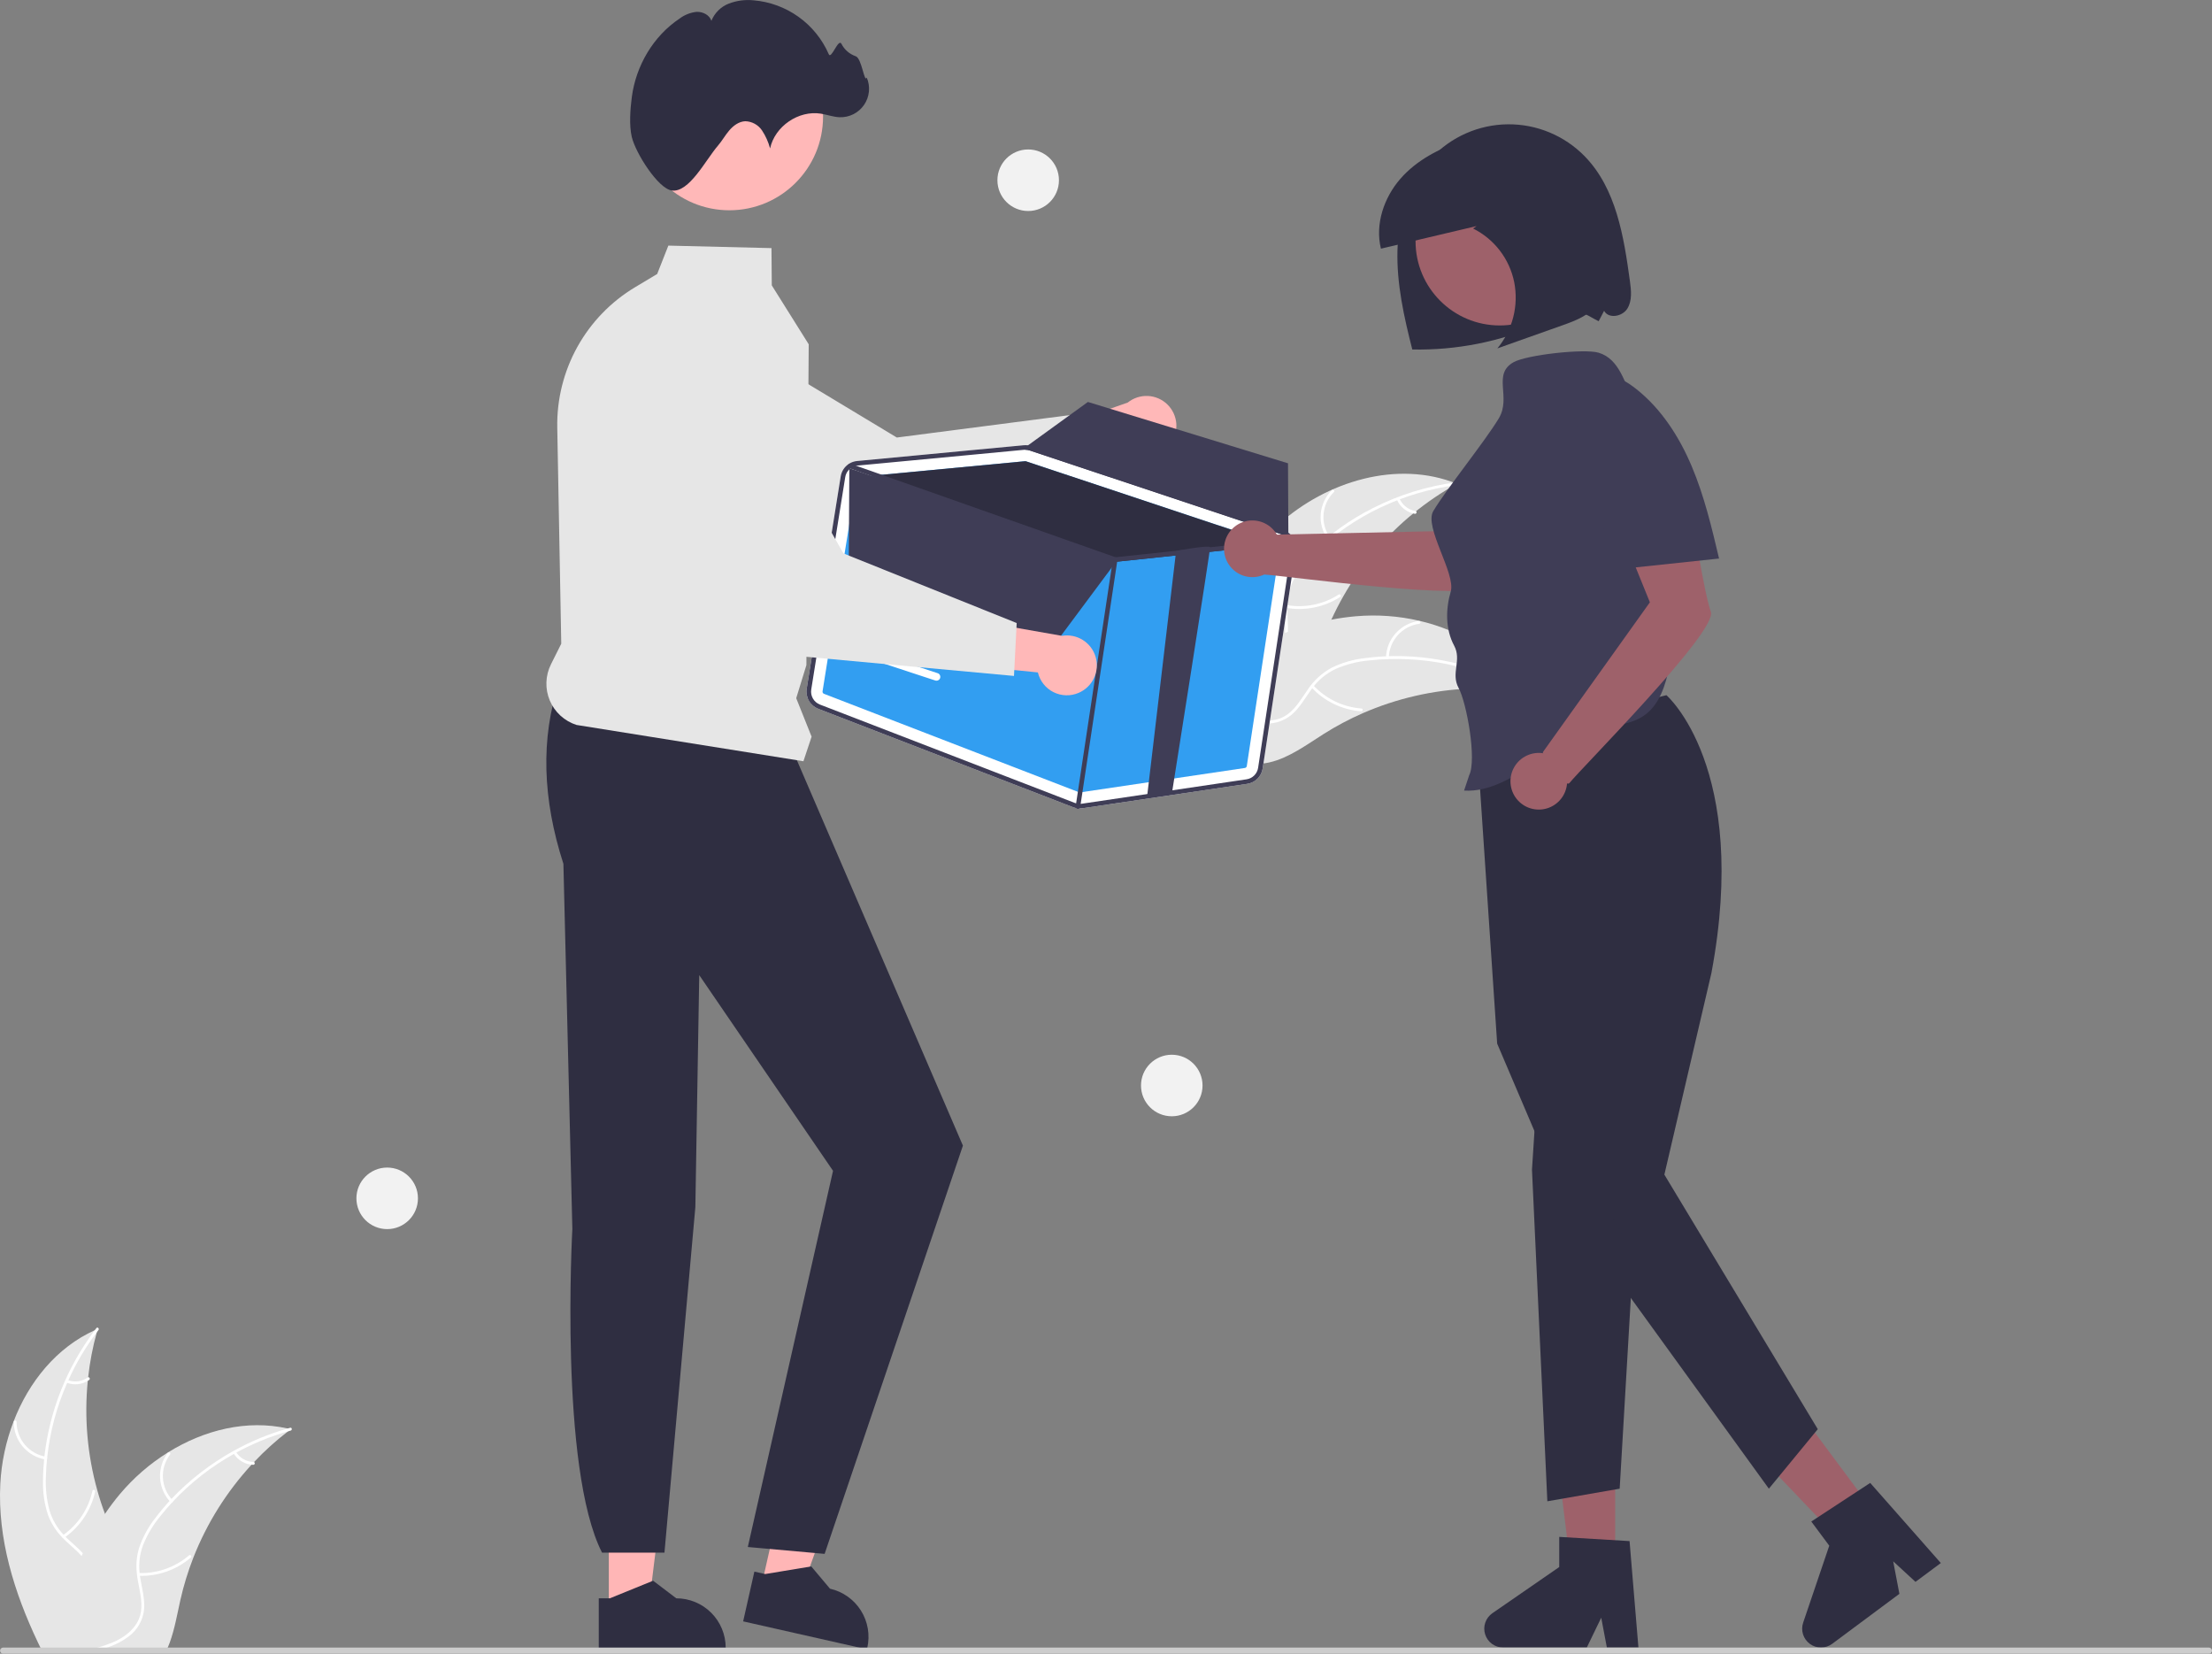 <svg width="400" height="299" viewBox="0 0 400 299" fill="none" xmlns="http://www.w3.org/2000/svg">
<rect x="0" y="0" width="400" height="299" fill="#808080" stroke="none"/>
<g clip-path="url(#clip0_112_289)">
<path d="M292.079 284.077H284.12L280.332 253.379H292.079V284.077Z" fill="#9E616A"/>
<path d="M296.279 297.867H290.572L289.553 292.479L286.944 297.867H271.806C271.08 297.867 270.373 297.635 269.789 297.205C269.204 296.775 268.773 296.17 268.557 295.477C268.341 294.784 268.352 294.041 268.589 293.355C268.825 292.669 269.275 292.076 269.872 291.664L281.961 283.315V277.867L294.676 278.626L296.279 297.867Z" fill="#2F2E41"/>
<path d="M339.362 274.033L332.976 278.782L311.618 256.409L321.044 249.399L339.362 274.033Z" fill="#9E616A"/>
<path d="M350.962 282.592L346.382 285.998L342.349 282.282L343.47 288.163L331.323 297.196C330.741 297.629 330.035 297.865 329.31 297.868C328.584 297.872 327.876 297.644 327.29 297.217C326.703 296.79 326.268 296.186 326.049 295.495C325.829 294.803 325.837 294.059 326.07 293.372L330.789 279.459L327.538 275.088L338.194 268.109L350.962 282.592Z" fill="#2F2E41"/>
<path d="M301.345 125.69C301.345 125.69 316.445 138.736 309.478 175.928L300.972 212.37L328.713 258.391L319.868 269.152L283.804 219.339L270.736 188.685L267.069 134.126L301.345 125.69Z" fill="#2F2E41"/>
<path d="M277.939 197.421L277.031 211.487L279.81 271.429L292.89 269.151L295.389 226.473L277.939 197.421Z" fill="#2F2E41"/>
<path d="M110.093 291.295H117.211L120.597 263.842H110.093V291.295Z" fill="#FFB6B6"/>
<path d="M108.278 288.971H110.281L118.103 285.791L122.295 288.971C124.664 288.971 126.936 289.912 128.611 291.587C130.287 293.262 131.228 295.534 131.228 297.903V298.194H108.278V288.971Z" fill="#2F2E41"/>
<path d="M137.675 286.81L144.617 288.378L153.968 262.345L143.721 260.031L137.675 286.81Z" fill="#FFB6B6"/>
<path d="M136.416 284.143L138.37 284.585L146.7 283.205L150.089 287.23V287.231C152.4 287.753 154.409 289.171 155.674 291.174C156.939 293.177 157.356 295.6 156.835 297.911L156.771 298.194L134.385 293.14L136.416 284.143Z" fill="#2F2E41"/>
<path d="M101.079 123.462C97.742 133.527 98.095 144.451 101.881 156.176L103.5 222.191C103.5 222.191 101.088 265.482 108.87 280.716H120.155L125.743 218.238L126.445 176.302L150.639 211.682L135.229 279.695L149.119 280.937L174.126 207.126L143.272 135.517L101.079 123.462Z" fill="#2F2E41"/>
<path d="M231.226 94.795C239.858 87.017 252.697 83.105 263.467 87.467C252.419 93.601 243.897 103.444 239.409 115.256C237.694 119.818 236.262 125.07 232.045 127.512C229.421 129.032 226.156 129.106 223.214 128.373C220.272 127.639 217.575 126.169 214.915 124.713L214.158 124.696C217.556 113.584 222.594 102.574 231.226 94.795Z" fill="#E6E6E6"/>
<path d="M263.407 87.703C253.868 88.936 244.961 93.143 237.949 99.726C236.414 101.117 235.109 102.74 234.08 104.537C233.134 106.32 232.683 108.324 232.773 110.34C232.82 112.222 233.086 114.141 232.674 116.002C232.449 116.951 232.026 117.842 231.433 118.616C230.84 119.39 230.089 120.03 229.231 120.494C227.124 121.706 224.706 122.087 222.329 122.379C219.69 122.702 216.944 122.996 214.659 124.477C214.383 124.656 214.121 124.216 214.397 124.037C218.372 121.462 223.401 122.399 227.675 120.68C229.669 119.878 231.434 118.47 232.058 116.341C232.604 114.48 232.332 112.5 232.269 110.596C232.151 108.63 232.517 106.666 233.335 104.874C234.269 103.03 235.51 101.359 237.005 99.932C240.319 96.665 244.126 93.939 248.287 91.855C253.023 89.45 258.135 87.872 263.402 87.191C263.728 87.149 263.731 87.662 263.407 87.703Z" fill="white"/>
<path d="M240.082 97.474C239.137 96.147 238.695 94.528 238.833 92.906C238.972 91.283 239.683 89.763 240.839 88.616C241.074 88.385 241.444 88.738 241.209 88.97C240.13 90.036 239.468 91.452 239.342 92.963C239.216 94.475 239.635 95.981 240.522 97.211C240.714 97.478 240.273 97.739 240.082 97.474Z" fill="white"/>
<path d="M232.624 109.389C235.902 109.97 239.278 109.294 242.08 107.496C242.357 107.318 242.619 107.758 242.342 107.936C239.423 109.802 235.908 110.498 232.499 109.886C232.174 109.828 232.301 109.331 232.624 109.389Z" fill="white"/>
<path d="M253.064 90.127C253.323 90.717 253.724 91.233 254.231 91.629C254.738 92.025 255.336 92.289 255.971 92.397C256.296 92.451 256.169 92.947 255.845 92.893C255.145 92.771 254.485 92.479 253.924 92.042C253.362 91.606 252.916 91.039 252.624 90.39C252.592 90.331 252.583 90.262 252.599 90.197C252.616 90.132 252.656 90.075 252.713 90.039C252.771 90.004 252.841 89.994 252.907 90.011C252.973 90.028 253.029 90.069 253.064 90.127Z" fill="white"/>
<path d="M275.327 124.979C275.122 124.951 274.918 124.923 274.711 124.898C271.963 124.533 269.19 124.392 266.42 124.477C266.205 124.48 265.988 124.486 265.775 124.495C259.102 124.77 252.538 126.281 246.417 128.951C243.982 130.016 241.632 131.265 239.386 132.686C236.286 134.65 233.08 137.025 229.613 137.826C229.253 137.913 228.887 137.978 228.518 138.021L214.196 125.62C214.178 125.576 214.157 125.534 214.138 125.489L213.544 125.02C213.654 124.939 213.771 124.857 213.881 124.776C213.945 124.728 214.013 124.683 214.077 124.636C214.12 124.605 214.164 124.574 214.202 124.544C214.216 124.534 214.231 124.524 214.243 124.517C214.28 124.486 214.318 124.462 214.353 124.435C215.004 123.975 215.658 123.518 216.317 123.065C216.32 123.062 216.32 123.062 216.326 123.062C221.314 119.563 226.699 116.668 232.369 114.438C232.539 114.374 232.712 114.306 232.888 114.247C235.442 113.298 238.069 112.559 240.742 112.037C242.207 111.756 243.686 111.55 245.172 111.419C249.012 111.087 252.88 111.361 256.635 112.231C264.12 113.966 270.966 118.076 275.022 124.486C275.125 124.65 275.226 124.812 275.327 124.979Z" fill="#E6E6E6"/>
<path d="M275.137 125.133C266.779 120.374 257.134 118.37 247.572 119.405C245.509 119.592 243.489 120.102 241.586 120.917C239.757 121.771 238.19 123.1 237.049 124.764C235.953 126.295 235.01 127.987 233.561 129.224C232.81 129.847 231.936 130.304 230.996 130.565C230.056 130.825 229.072 130.885 228.108 130.739C225.695 130.437 223.535 129.287 221.462 128.088C219.16 126.757 216.79 125.339 214.075 125.145C213.746 125.122 213.801 124.613 214.13 124.636C218.854 124.973 222.306 128.749 226.753 129.95C228.828 130.51 231.085 130.448 232.865 129.125C234.422 127.968 235.396 126.223 236.492 124.664C237.582 123.024 239.057 121.676 240.788 120.737C242.644 119.828 244.641 119.24 246.694 119.001C251.307 118.388 255.988 118.504 260.565 119.345C265.794 120.275 270.826 122.094 275.442 124.721C275.727 124.884 275.421 125.295 275.137 125.133Z" fill="white"/>
<path d="M250.631 118.891C250.675 117.263 251.297 115.704 252.384 114.492C253.472 113.28 254.955 112.494 256.568 112.274C256.895 112.231 256.978 112.736 256.651 112.78C255.148 112.981 253.766 113.714 252.756 114.844C251.745 115.975 251.172 117.43 251.14 118.946C251.133 119.275 250.624 119.218 250.631 118.891Z" fill="white"/>
<path d="M237.502 123.915C239.77 126.352 242.873 127.845 246.192 128.096C246.521 128.121 246.465 128.63 246.137 128.605C242.683 128.338 239.457 126.777 237.103 124.236C236.879 123.994 237.279 123.674 237.502 123.915Z" fill="white"/>
<path d="M265.419 120.842C265.271 121.468 265.281 122.121 265.447 122.743C265.614 123.365 265.932 123.935 266.374 124.404C266.601 124.643 266.201 124.962 265.975 124.725C265.489 124.205 265.138 123.574 264.953 122.888C264.767 122.201 264.753 121.48 264.91 120.787C264.92 120.72 264.954 120.659 265.006 120.617C265.059 120.575 265.125 120.554 265.192 120.56C265.26 120.567 265.321 120.601 265.364 120.654C265.406 120.707 265.426 120.774 265.419 120.842Z" fill="white"/>
<path d="M23.773 290.797C23.101 293.319 21.334 295.419 19.202 296.95C18.854 297.2 18.497 297.432 18.135 297.65C18.024 297.715 17.913 297.784 17.797 297.844C17.672 297.919 17.546 297.988 17.421 298.053H7.392C7.211 297.687 7.035 297.316 6.859 296.95C2.561 287.917 -0.458 278.171 0.057 268.244C0.261 264.394 1.07 260.6 2.454 257.001C5.208 249.828 10.234 243.619 17.148 240.494C17.319 240.416 17.5 240.337 17.676 240.263C17.62 240.462 17.565 240.657 17.509 240.856C16.768 243.528 16.244 246.255 15.942 249.012C15.914 249.225 15.891 249.438 15.873 249.656C15.214 256.304 15.799 263.016 17.597 269.45C17.602 269.464 17.607 269.482 17.611 269.496C18.005 270.92 18.463 272.321 18.984 273.702C19.392 274.791 19.832 275.867 20.314 276.924C22.327 281.361 25.025 286.091 23.773 290.797Z" fill="#E6E6E6"/>
<path d="M17.802 240.471C17.704 240.601 17.607 240.726 17.51 240.856C15.473 243.555 13.744 246.472 12.354 249.554C12.28 249.707 12.21 249.86 12.15 250.018C10.245 254.322 9.022 258.895 8.524 263.575C8.518 263.608 8.515 263.64 8.515 263.673C8.399 264.767 8.329 265.87 8.301 266.974C8.198 269.042 8.422 271.114 8.964 273.113C9.459 274.745 10.325 276.24 11.496 277.48C11.612 277.606 11.728 277.731 11.853 277.851C11.946 277.949 12.048 278.046 12.145 278.139C13.082 279.034 14.106 279.864 14.987 280.823C15.391 281.254 15.756 281.719 16.077 282.214C16.589 283.044 16.921 283.973 17.048 284.94C17.176 285.907 17.098 286.89 16.819 287.825C16.188 290.171 14.746 292.151 13.272 294.038C12.534 294.984 11.774 295.939 11.116 296.95C10.875 297.311 10.652 297.677 10.448 298.053H9.864C10.059 297.677 10.272 297.311 10.504 296.95C12.196 294.283 14.602 291.993 15.85 289.058C16.694 287.078 16.949 284.834 15.882 282.891C15.57 282.326 15.191 281.8 14.755 281.324C13.907 280.364 12.892 279.544 11.969 278.677C11.737 278.459 11.51 278.236 11.292 278.004C10.137 276.831 9.245 275.424 8.677 273.878C8.033 271.914 7.729 269.856 7.777 267.79C7.777 266.473 7.847 265.147 7.977 263.83C7.991 263.663 8.009 263.492 8.028 263.32C8.976 255.034 12.125 247.153 17.148 240.494C17.241 240.365 17.338 240.239 17.435 240.114C17.635 239.855 18.001 240.216 17.802 240.471Z" fill="white"/>
<path d="M8.215 263.874C6.609 263.605 5.151 262.773 4.101 261.527C3.052 260.282 2.48 258.704 2.486 257.076C2.487 257.009 2.514 256.946 2.561 256.899C2.607 256.852 2.671 256.824 2.737 256.823C2.803 256.821 2.868 256.846 2.917 256.891C2.965 256.936 2.995 256.998 2.999 257.065C2.99 258.581 3.523 260.051 4.502 261.208C5.482 262.366 6.843 263.135 8.34 263.378C8.665 263.431 8.538 263.927 8.215 263.874Z" fill="white"/>
<path d="M11.367 277.574C14.096 275.667 16.005 272.801 16.715 269.549C16.785 269.226 17.281 269.352 17.211 269.674C16.467 273.057 14.474 276.035 11.63 278.013C11.359 278.202 11.098 277.761 11.367 277.574Z" fill="white"/>
<path d="M12.2 249.5C12.8 249.734 13.448 249.815 14.087 249.737C14.726 249.658 15.335 249.422 15.86 249.05C16.128 248.858 16.389 249.299 16.122 249.489C15.54 249.898 14.867 250.158 14.162 250.246C13.456 250.335 12.739 250.249 12.075 249.997C12.01 249.978 11.955 249.936 11.92 249.878C11.886 249.82 11.875 249.751 11.889 249.686C11.906 249.62 11.948 249.564 12.006 249.529C12.065 249.494 12.134 249.484 12.2 249.5Z" fill="white"/>
<path d="M52.585 258.401C52.423 258.526 52.256 258.651 52.094 258.781C49.892 260.466 47.832 262.327 45.932 264.345C45.783 264.498 45.635 264.656 45.491 264.813L45.486 264.818C40.982 269.708 37.42 275.389 34.98 281.575L34.966 281.616C34.962 281.63 34.957 281.64 34.952 281.653C33.985 284.129 33.206 286.674 32.62 289.267C32.054 291.798 31.591 294.511 30.705 296.95C30.571 297.325 30.422 297.696 30.265 298.053H9.65C9.72 297.687 9.794 297.316 9.868 296.95C10.917 291.577 12.556 286.337 14.755 281.324C14.829 281.157 14.904 280.99 14.987 280.823C16.123 278.347 17.458 275.966 18.979 273.706C18.979 273.706 18.979 273.705 18.98 273.705C18.98 273.704 18.98 273.703 18.981 273.703C18.981 273.703 18.981 273.702 18.982 273.702C18.983 273.702 18.983 273.702 18.984 273.702C19.819 272.468 20.717 271.278 21.673 270.136C24.153 267.186 27.082 264.645 30.353 262.606C30.371 262.592 30.395 262.583 30.413 262.569C36.923 258.531 44.638 256.607 52.015 258.271H52.02C52.21 258.313 52.395 258.355 52.585 258.401Z" fill="#E6E6E6"/>
<path d="M52.562 258.647C52.404 258.688 52.247 258.735 52.094 258.781C48.844 259.71 45.708 260.996 42.742 262.616C42.594 262.694 42.445 262.778 42.297 262.861C38.198 265.149 34.477 268.057 31.266 271.481C31.264 271.483 31.262 271.487 31.262 271.49C31.225 271.527 31.183 271.569 31.151 271.606C30.409 272.403 29.695 273.233 29.018 274.087C27.694 275.677 26.627 277.465 25.855 279.386C25.266 280.987 25.058 282.703 25.248 284.398C25.262 284.57 25.285 284.737 25.308 284.908C25.327 285.043 25.346 285.177 25.369 285.316C25.675 287.176 26.203 289.04 26.055 290.936C25.965 291.908 25.67 292.849 25.189 293.699C24.709 294.548 24.054 295.286 23.268 295.865C22.734 296.278 22.163 296.641 21.562 296.95C20.703 297.392 19.808 297.762 18.887 298.053H17.064C17.31 297.984 17.551 297.914 17.797 297.844C18.669 297.598 19.525 297.3 20.361 296.95C20.839 296.75 21.303 296.521 21.752 296.263C23.616 295.192 25.169 293.551 25.494 291.358C25.777 289.438 25.23 287.519 24.905 285.641C24.849 285.316 24.798 284.996 24.77 284.677C24.549 283.05 24.684 281.396 25.165 279.827C25.832 277.869 26.829 276.041 28.113 274.42C28.908 273.365 29.756 272.352 30.654 271.383C30.766 271.258 30.882 271.133 31.002 271.008C34.28 267.559 38.066 264.631 42.227 262.324H42.232C45.326 260.601 48.609 259.241 52.015 258.271H52.02C52.173 258.225 52.33 258.178 52.483 258.137C52.803 258.053 52.877 258.559 52.562 258.647Z" fill="white"/>
<path d="M30.819 271.559C29.699 270.377 29.035 268.835 28.948 267.209C28.86 265.583 29.352 263.979 30.338 262.682C30.538 262.421 30.954 262.72 30.754 262.982C29.834 264.187 29.375 265.682 29.46 267.196C29.545 268.71 30.168 270.144 31.218 271.238C31.445 271.476 31.045 271.796 30.819 271.559Z" fill="white"/>
<path d="M25.088 284.395C28.414 284.515 31.664 283.377 34.189 281.207C34.439 280.992 34.76 281.392 34.51 281.606C31.878 283.859 28.494 285.037 25.033 284.905C24.703 284.892 24.759 284.383 25.088 284.395Z" fill="white"/>
<path d="M42.654 262.482C42.992 263.03 43.461 263.485 44.019 263.807C44.576 264.128 45.205 264.307 45.848 264.326C46.178 264.334 46.12 264.843 45.793 264.835C45.082 264.811 44.388 264.613 43.772 264.259C43.155 263.904 42.634 263.405 42.255 262.803C42.215 262.749 42.197 262.682 42.204 262.615C42.211 262.548 42.243 262.487 42.294 262.443C42.347 262.401 42.415 262.381 42.482 262.388C42.55 262.396 42.612 262.429 42.654 262.482Z" fill="white"/>
<path d="M211.606 80.293C211.13 80.919 210.523 81.433 209.827 81.799C209.131 82.164 208.363 82.373 207.578 82.41C206.792 82.447 206.008 82.311 205.281 82.013C204.554 81.714 203.901 81.26 203.368 80.681L185.842 88.304L187.549 78.52L203.93 72.781C204.961 71.951 206.261 71.528 207.583 71.591C208.906 71.655 210.158 72.202 211.105 73.128C212.051 74.054 212.624 75.294 212.717 76.615C212.809 77.936 212.414 79.244 211.606 80.293Z" fill="#FFB8B8"/>
<path d="M199.91 83.348L159.202 101.481L159.114 101.449L112.717 84.916C109.262 83.11 106.627 80.051 105.353 76.365C104.078 72.68 104.261 68.647 105.864 65.092C106.752 63.127 108.046 61.374 109.661 59.946C111.276 58.518 113.175 57.448 115.233 56.807C117.291 56.166 119.462 55.968 121.602 56.226C123.742 56.484 125.803 57.193 127.65 58.305L162.178 79.105L195.659 74.765L199.91 83.348Z" fill="#E6E6E6"/>
<path d="M400 298.429C400 298.501 399.986 298.573 399.958 298.64C399.931 298.707 399.89 298.768 399.839 298.819C399.788 298.87 399.727 298.911 399.66 298.939C399.593 298.966 399.521 298.981 399.448 298.98H0.567C0.421 298.98 0.281 298.922 0.177 298.819C0.074 298.715 0.016 298.575 0.016 298.429C0.016 298.282 0.074 298.142 0.177 298.038C0.281 297.935 0.421 297.877 0.567 297.877H399.448C399.521 297.877 399.593 297.891 399.66 297.918C399.727 297.946 399.788 297.987 399.839 298.038C399.89 298.089 399.931 298.15 399.958 298.217C399.986 298.284 400 298.356 400 298.429Z" fill="#CCCCCC"/>
<path d="M145.284 137.632L104.248 131.068C103.172 130.723 102.183 130.15 101.349 129.387C100.515 128.624 99.857 127.69 99.418 126.648C98.98 125.606 98.772 124.482 98.809 123.353C98.846 122.223 99.127 121.115 99.632 120.104L101.493 116.382L100.77 77.274C100.683 72.187 101.937 67.167 104.406 62.718C106.875 58.27 110.473 54.55 114.836 51.933L118.838 49.54L120.86 44.405L139.508 44.859L139.563 51.595L146.241 62.245V62.289L145.822 120.252L143.981 126.234L146.764 133.192L145.284 137.632Z" fill="#E6E6E6"/>
<path d="M131.892 38.018C141.25 38.018 148.836 30.432 148.836 21.074C148.836 11.716 141.25 4.13 131.892 4.13C122.534 4.13 114.948 11.716 114.948 21.074C114.948 30.432 122.534 38.018 131.892 38.018Z" fill="#FFB8B8"/>
<path d="M114.248 24.768C113.743 22.639 113.975 19.643 114.26 17.499C115.009 11.879 118.13 6.536 122.872 3.371C123.771 2.689 124.839 2.264 125.962 2.143C127.084 2.097 128.3 2.697 128.644 3.766C128.927 3.06 129.351 2.421 129.89 1.886C130.43 1.351 131.073 0.932 131.781 0.655C133.203 0.11 134.731 -0.095 136.246 0.054C139.183 0.296 141.999 1.328 144.396 3.042C146.793 4.755 148.681 7.085 149.861 9.786C150.313 10.861 151.578 6.889 152.151 7.905C152.678 8.961 153.597 9.769 154.712 10.156C155.836 10.469 156.292 15.098 156.734 14.019C157.077 14.817 157.213 15.688 157.128 16.552C157.044 17.417 156.742 18.246 156.251 18.962C155.76 19.678 155.096 20.258 154.32 20.649C153.544 21.039 152.682 21.227 151.815 21.194C150.671 21.151 149.577 20.731 148.447 20.55C144.407 19.902 140.12 22.832 139.256 26.832C138.947 25.676 138.453 24.576 137.793 23.577C137.458 23.08 137.009 22.67 136.484 22.382C135.959 22.093 135.372 21.934 134.773 21.918C133.624 21.961 132.613 22.712 131.867 23.588C131.121 24.464 130.561 25.486 129.809 26.357C127.605 28.913 124.622 34.875 121.48 34.44C119 34.097 114.938 27.675 114.248 24.768Z" fill="#2F2E41"/>
<path d="M234.316 99.493C234.435 98.721 234.276 97.931 233.868 97.265C233.46 96.598 232.829 96.098 232.088 95.852L186.457 80.654C186.02 80.508 185.557 80.455 185.098 80.498L173.661 81.58L167.098 82.202L154.988 83.347C154.257 83.417 153.569 83.727 153.034 84.23C152.498 84.733 152.144 85.399 152.028 86.124L145.879 124.532C145.763 125.282 145.906 126.048 146.284 126.705C146.662 127.362 147.252 127.871 147.959 128.147L194.065 145.944C194.281 146.028 194.506 146.089 194.736 146.124C195.069 146.178 195.41 146.181 195.744 146.132L225.537 141.716C226.24 141.615 226.891 141.289 227.394 140.788C227.897 140.287 228.225 139.637 228.33 138.935L234.316 99.493Z" fill="white"/>
<path d="M149.004 125.441L195.11 143.237C195.177 143.264 195.25 143.272 195.322 143.262L225.111 138.847C225.199 138.835 225.281 138.794 225.344 138.731C225.407 138.669 225.448 138.587 225.461 138.498L231.451 99.056C231.465 98.96 231.444 98.862 231.394 98.779C231.343 98.696 231.265 98.633 231.173 98.601L230.866 98.498L185.54 83.407C185.519 83.4 185.498 83.395 185.476 83.392C185.441 83.386 185.405 83.384 185.37 83.386L157.474 86.026L155.26 86.234C155.17 86.244 155.084 86.283 155.018 86.345C154.951 86.408 154.907 86.491 154.892 86.581L148.744 124.988C148.729 125.081 148.747 125.178 148.794 125.26C148.841 125.342 148.915 125.406 149.004 125.441Z" fill="#329EF1"/>
<path d="M157.474 86.026L185.37 83.386C185.405 83.384 185.441 83.386 185.476 83.392C185.498 83.395 185.519 83.4 185.54 83.407L230.866 98.498L218.91 99.763L214.436 100.235L201.703 101.58C201.666 101.582 201.629 101.581 201.592 101.578C201.569 101.572 201.546 101.565 201.519 101.558L157.474 86.026Z" fill="#2F2E41"/>
<path d="M147.958 128.149L194.064 145.946C194.281 146.029 194.507 146.088 194.737 146.122C195.071 146.177 195.411 146.181 195.746 146.134L225.535 141.719C226.238 141.617 226.889 141.291 227.393 140.79C227.896 140.288 228.225 139.638 228.33 138.936L234.316 99.493C234.404 98.912 234.337 98.317 234.122 97.77C234.091 97.697 234.061 97.624 234.026 97.556C233.788 97.056 233.427 96.626 232.976 96.305C232.705 96.11 232.405 95.957 232.088 95.852L232.034 95.833L186.46 80.654C186.274 80.595 186.084 80.549 185.891 80.516C185.628 80.479 185.361 80.473 185.096 80.501L173.661 81.578L167.099 82.204L154.987 83.348C154.491 83.394 154.013 83.552 153.587 83.81C153.554 83.826 153.523 83.845 153.493 83.867C153.472 83.88 153.452 83.896 153.433 83.912C153.061 84.166 152.745 84.492 152.504 84.872C152.263 85.252 152.101 85.677 152.029 86.121L145.877 124.532C145.761 125.282 145.903 126.049 146.282 126.706C146.66 127.364 147.251 127.873 147.958 128.149ZM152.846 86.255C152.921 85.794 153.125 85.365 153.435 85.016C153.528 84.904 153.633 84.802 153.748 84.711C154.061 84.458 154.43 84.285 154.825 84.208C154.903 84.192 154.982 84.181 155.061 84.175L175.455 82.248L185.176 81.323C185.242 81.316 185.302 81.317 185.363 81.313C185.51 81.31 185.657 81.321 185.802 81.346C185.936 81.363 186.067 81.394 186.194 81.439L231.822 96.637C231.858 96.65 231.889 96.662 231.925 96.675C232.34 96.829 232.705 97.095 232.979 97.442C233.196 97.708 233.355 98.016 233.444 98.347C233.534 98.679 233.552 99.025 233.499 99.364L227.508 138.811C227.43 139.337 227.184 139.823 226.808 140.199C226.431 140.575 225.944 140.82 225.418 140.898L195.624 145.312C195.198 145.373 194.763 145.324 194.362 145.168L148.255 127.377C147.727 127.169 147.285 126.787 147.002 126.294C146.719 125.802 146.611 125.228 146.698 124.666L152.846 86.255Z" fill="#3F3D56"/>
<path d="M153.334 84.121C153.358 84.052 153.401 83.99 153.458 83.942C153.477 83.927 153.497 83.914 153.518 83.901C153.537 83.894 153.557 83.882 153.576 83.874C153.669 83.837 153.772 83.836 153.866 83.87L154.825 84.208L201.709 100.747L212.681 99.587L218.821 98.94L231.817 97.564L232.979 97.442L233.205 97.417C233.303 97.408 233.4 97.433 233.481 97.489C233.561 97.544 233.62 97.626 233.647 97.72C233.653 97.742 233.657 97.764 233.659 97.786C233.669 97.876 233.649 97.966 233.603 98.043C233.557 98.12 233.487 98.18 233.404 98.214C233.367 98.229 233.329 98.239 233.289 98.245L231.708 98.41L218.91 99.763L214.436 100.235L201.703 101.58C201.666 101.582 201.629 101.581 201.592 101.578C201.569 101.572 201.547 101.565 201.519 101.558L153.748 84.711L153.586 84.653C153.549 84.641 153.514 84.622 153.484 84.597C153.412 84.544 153.358 84.469 153.331 84.384C153.304 84.298 153.305 84.206 153.334 84.121Z" fill="#3F3D56"/>
<path d="M194.862 146.243C194.754 146.225 194.658 146.166 194.593 146.078C194.529 145.99 194.502 145.88 194.518 145.772L201.249 101.105C201.265 100.997 201.324 100.899 201.412 100.834C201.501 100.769 201.612 100.741 201.72 100.757L201.724 100.758C201.832 100.775 201.929 100.835 201.993 100.923C202.058 101.011 202.085 101.121 202.068 101.229L195.337 145.895C195.321 146.004 195.262 146.102 195.174 146.167C195.085 146.232 194.975 146.26 194.866 146.243H194.862Z" fill="#3F3D56"/>
<path d="M211.923 143.409L207.447 143.882L212.683 99.586C212.683 99.586 218.662 98.504 218.822 98.938C218.92 99.197 211.966 143.125 211.923 143.409Z" fill="#3F3D56"/>
<path d="M153.587 84.653L153.466 104.853L189.227 118.479L202.069 101.229L153.587 84.653Z" fill="#3F3D56"/>
<path d="M232.981 97.443C232.682 97.067 232.279 96.787 231.823 96.637L186.196 81.44C186.068 81.397 185.937 81.365 185.803 81.344C185.658 81.319 185.51 81.308 185.362 81.311L185.436 80.849L185.893 80.518L196.728 72.673L232.912 83.763L232.975 96.305L232.981 97.443Z" fill="#3F3D56"/>
<path d="M155.409 117.081C155.461 117.086 155.511 117.096 155.561 117.113L169.56 121.711C169.735 121.768 169.881 121.893 169.964 122.058C170.047 122.222 170.062 122.413 170.004 122.588C169.947 122.764 169.822 122.909 169.657 122.992C169.493 123.075 169.302 123.09 169.126 123.032L155.127 118.434C154.964 118.381 154.827 118.269 154.742 118.121C154.656 117.973 154.628 117.799 154.663 117.631C154.698 117.464 154.793 117.315 154.931 117.214C155.069 117.112 155.239 117.065 155.409 117.081Z" fill="white"/>
<path d="M211.894 201.821C214.966 201.821 217.457 199.33 217.457 196.257C217.457 193.184 214.966 190.693 211.894 190.693C208.821 190.693 206.33 193.184 206.33 196.257C206.33 199.33 208.821 201.821 211.894 201.821Z" fill="#F2F2F2"/>
<path d="M70.014 222.222C73.087 222.222 75.578 219.731 75.578 216.658C75.578 213.585 73.087 211.094 70.014 211.094C66.941 211.094 64.45 213.585 64.45 216.658C64.45 219.731 66.941 222.222 70.014 222.222Z" fill="#F2F2F2"/>
<path d="M185.929 38.149C189.002 38.149 191.493 35.658 191.493 32.585C191.493 29.512 189.002 27.021 185.929 27.021C182.856 27.021 180.365 29.512 180.365 32.585C180.365 35.658 182.856 38.149 185.929 38.149Z" fill="#F2F2F2"/>
<path d="M195.058 125.264C194.336 125.577 193.555 125.729 192.769 125.707C191.983 125.686 191.212 125.493 190.508 125.141C189.805 124.789 189.188 124.288 188.699 123.671C188.211 123.055 187.864 122.339 187.682 121.574L168.666 119.653L174.94 111.954L192.036 114.958C193.341 114.738 194.682 115.005 195.804 115.707C196.926 116.409 197.751 117.499 198.124 118.769C198.496 120.039 198.39 121.402 197.825 122.599C197.26 123.796 196.275 124.744 195.058 125.264Z" fill="#FFB8B8"/>
<path d="M183.362 122.209L138.986 118.121L138.925 118.051L106.538 80.941C104.406 77.676 103.604 73.719 104.295 69.881C104.985 66.043 107.117 62.615 110.253 60.297C111.988 59.018 113.975 58.121 116.082 57.666C118.189 57.21 120.368 57.205 122.477 57.652C124.586 58.099 126.576 58.988 128.316 60.26C130.057 61.532 131.508 63.158 132.575 65.031L152.523 100.058L183.85 112.645L183.362 122.209Z" fill="#E6E6E6"/>
<path d="M294.743 50.844C293.641 42.761 292.259 34.082 286.558 28.247C284.749 26.396 282.584 24.93 280.193 23.938C277.802 22.945 275.235 22.448 272.646 22.474C270.058 22.501 267.502 23.052 265.132 24.093C262.762 25.135 260.627 26.645 258.857 28.534C254.707 32.961 252.874 39.178 252.707 45.244C252.539 51.31 253.89 57.309 255.389 63.189C263.32 63.348 271.192 61.798 278.472 58.646C280.293 57.855 282.084 56.962 284.007 56.473C285.93 55.983 287.301 57.215 289.09 58.074L290.072 56.194C290.876 57.69 293.365 57.246 294.268 55.808C295.171 54.369 294.973 52.527 294.743 50.844Z" fill="#2F2E41"/>
<path d="M263.304 95.962L230.906 96.655C230.408 95.795 229.671 95.098 228.785 94.649C227.899 94.2 226.901 94.019 225.913 94.126C224.925 94.234 223.99 94.627 223.222 95.256C222.453 95.886 221.884 96.725 221.583 97.672C221.283 98.619 221.264 99.633 221.53 100.591C221.795 101.548 222.333 102.408 223.078 103.065C223.823 103.723 224.743 104.149 225.726 104.293C226.709 104.437 227.713 104.292 228.615 103.876C232.912 104.121 266.53 108.892 268.535 105.817C270.571 102.696 281.436 91.682 281.436 91.682L273.084 79.792L263.304 95.962Z" fill="#9E616A"/>
<path d="M271.199 58.842C279.606 58.842 286.421 52.027 286.421 43.62C286.421 35.213 279.606 28.398 271.199 28.398C262.792 28.398 255.977 35.213 255.977 43.62C255.977 52.027 262.792 58.842 271.199 58.842Z" fill="#9E616A"/>
<path d="M295.58 72.909C293.786 69.338 292.914 64.928 289.09 63.771C286.507 62.989 276.062 64.16 273.709 65.48C269.794 67.674 273.342 71.787 271.032 75.635C268.521 79.818 261.698 88.214 259.187 92.397C257.461 95.273 263.275 103.715 262.342 106.937C261.408 110.158 261.363 113.774 262.953 116.728C264.376 119.371 262.318 121.71 263.749 124.349C265.237 127.094 267.063 137.356 265.678 140.154L264.751 142.936C273.953 143.477 281.69 132.483 290.835 131.325C293.107 131.037 295.465 130.662 297.337 129.343C300.094 127.401 301.184 123.877 301.865 120.574C305.144 104.429 302.931 87.652 295.58 72.909Z" fill="#3F3D56"/>
<path d="M309.376 110.605C308.094 107.106 305.774 91.81 305.774 91.81L291.25 91.384L298.351 108.897L278.974 136.022C278.974 136.022 279.01 136.082 279.076 136.188C278.057 136.025 277.012 136.173 276.079 136.613C275.146 137.052 274.367 137.764 273.845 138.654C273.322 139.543 273.081 140.57 273.151 141.599C273.222 142.629 273.602 143.613 274.241 144.423C274.88 145.233 275.749 145.831 276.734 146.139C277.719 146.447 278.773 146.45 279.76 146.149C280.747 145.848 281.62 145.255 282.265 144.45C282.909 143.644 283.296 142.663 283.373 141.634C283.445 141.675 283.528 141.69 283.609 141.676C283.69 141.662 283.764 141.62 283.818 141.558C285.974 138.852 310.658 114.103 309.376 110.605Z" fill="#9E616A"/>
<path d="M310.853 100.944C309.52 95.318 308.177 89.661 305.929 84.334C303.682 79.006 300.464 73.974 295.939 70.375C294.492 69.224 292.875 68.209 291.061 67.851C289.247 67.493 287.203 67.893 285.93 69.233C283.891 71.377 284.505 74.818 285.252 77.68C287.457 86.119 289.661 94.558 291.865 102.996C298.231 102.322 304.597 101.647 310.962 100.972L310.853 100.944Z" fill="#3F3D56"/>
<path d="M289.851 45.731C289.291 42.049 288.705 38.336 287.388 34.868C286.071 31.401 283.948 28.154 280.903 26.189C276.082 23.079 269.839 23.679 264.434 25.468C260.253 26.852 256.172 28.954 253.224 32.334C250.276 35.715 248.62 40.538 249.717 44.958C255.483 43.596 261.249 42.234 267.016 40.871L266.384 41.317C268.278 42.261 269.931 43.624 271.219 45.303C272.507 46.981 273.395 48.931 273.817 51.005C274.23 53.103 274.17 55.267 273.644 57.339C273.117 59.412 272.137 61.342 270.773 62.989C274.706 61.594 278.638 60.199 282.571 58.804C284.998 57.943 287.596 56.951 289.035 54.742C290.704 52.181 290.317 48.787 289.851 45.731Z" fill="#2F2E41"/>
</g>
<defs>
<clipPath id="clip0_112_289">
<rect width="400" height="299" fill="white"/>
</clipPath>
</defs>
</svg>
